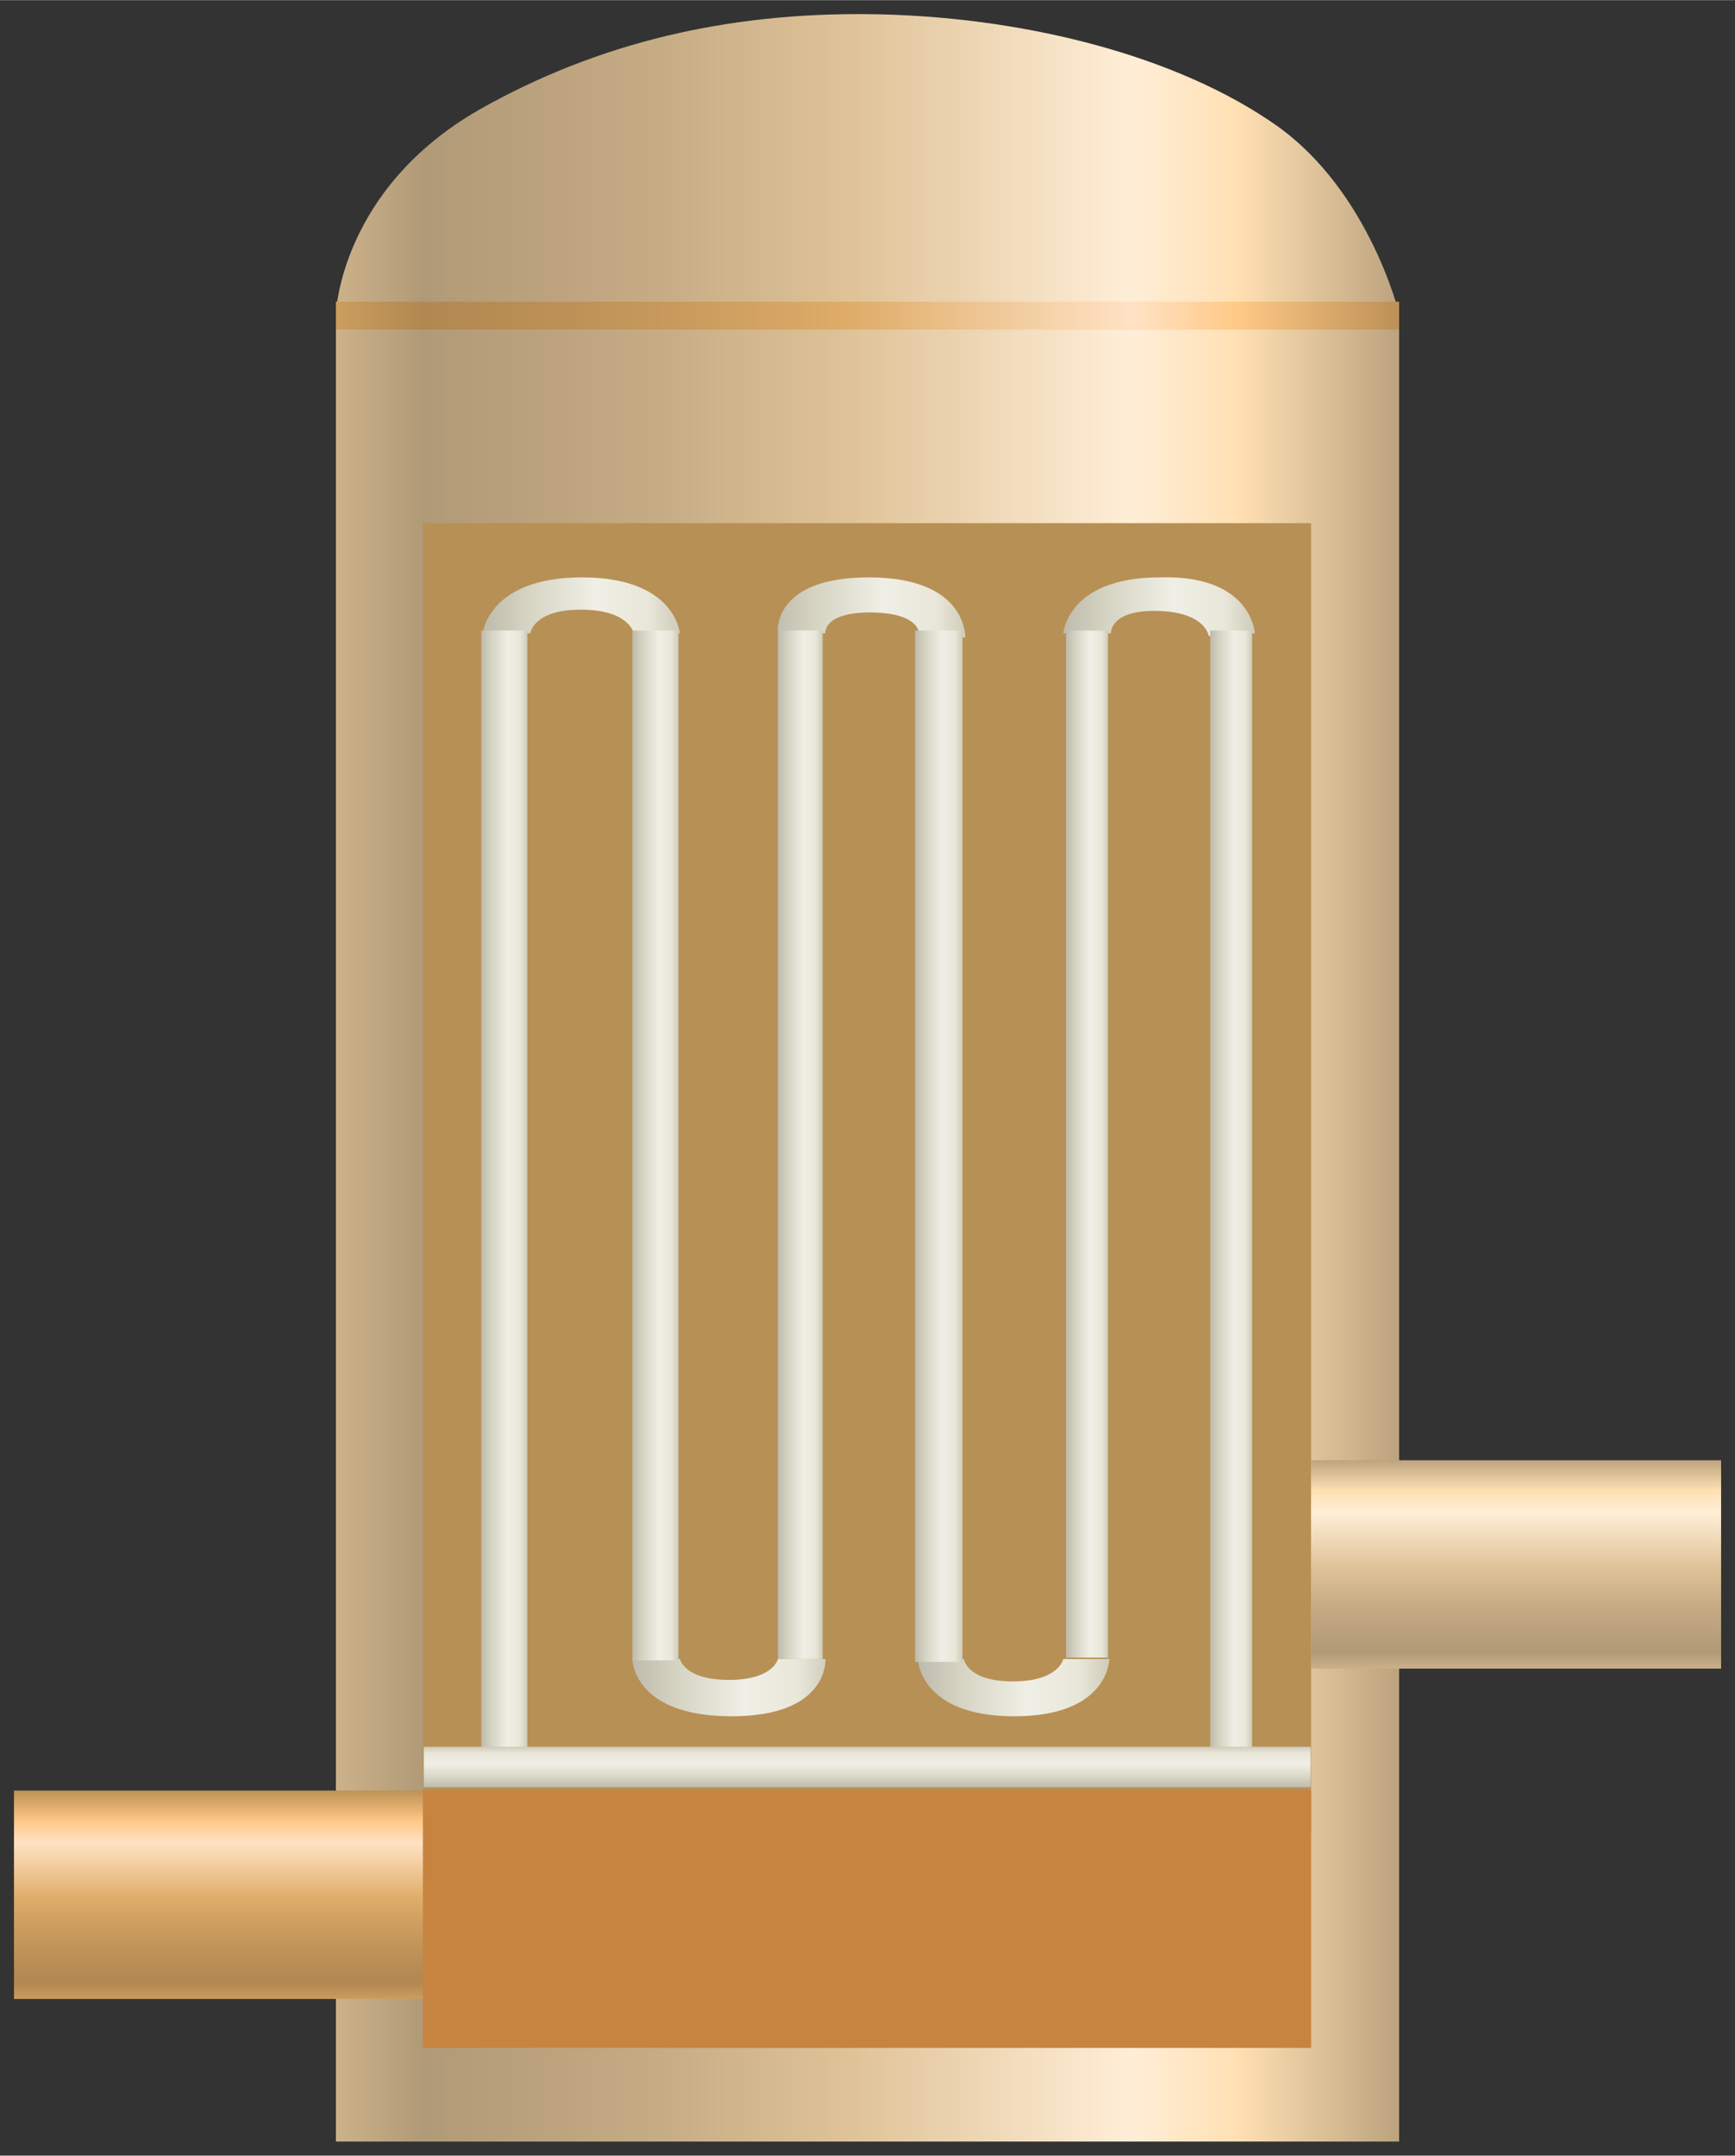 <?xml version="1.0" encoding="UTF-8" standalone="no"?>
<!DOCTYPE svg PUBLIC "-//W3C//DTD SVG 1.1//EN" "http://www.w3.org/Graphics/SVG/1.1/DTD/svg11.dtd">
<!-- 由 Microsoft Visio, SVG Export 生成 罐42.svg 页-1 -->
<svg xmlns="http://www.w3.org/2000/svg" xmlns:xlink="http://www.w3.org/1999/xlink" xmlns:ev="http://www.w3.org/2001/xml-events"
		xmlns:v="http://schemas.microsoft.com/visio/2003/SVGExtensions/" width="1.292in" height="1.605in"
		viewBox="0 0 93.015 115.533" xml:space="preserve" color-interpolation-filters="sRGB" class="st8">
	<rect x="0" y="0" width="93.015" height="115.533" fill="#333333" stroke="none"/>
	<v:documentProperties v:langID="2052" v:metric="true" v:viewMarkup="false"/>

	<style type="text/css">
	<![CDATA[
		.st1 {fill:url(#grad0-5);stroke:none;stroke-linecap:butt;stroke-width:0.75}
		.st2 {fill:url(#grad0-12);stroke:none;stroke-linecap:butt;stroke-width:0.75}
		.st3 {fill:#b79055;stroke:none;stroke-linecap:butt;stroke-width:0.75}
		.st4 {fill:url(#grad0-18);stroke:none;stroke-linecap:butt;stroke-width:0.75}
		.st5 {fill:url(#grad0-22);stroke:none;stroke-linecap:butt;stroke-width:0.75}
		.st6 {fill:url(#grad0-26);stroke:none;stroke-linecap:butt;stroke-width:0.75}
		.st7 {fill:#c78340;stroke:none;stroke-linecap:butt;stroke-width:0.75}
		.st8 {fill:none;fill-rule:evenodd;font-size:12px;overflow:visible;stroke-linecap:square;stroke-miterlimit:3}
	]]>
	</style>

	<defs id="Patterns_And_Gradients">
		<linearGradient id="grad0-5" x1="0" y1="0" x2="1" y2="0" gradientTransform="rotate(-180 0.5 0.5)">
			<stop offset="0" stop-color="#bda47f" stop-opacity="1"/>
			<stop offset="0.15" stop-color="#ffe0b3" stop-opacity="1"/>
			<stop offset="0.25" stop-color="#ffeed7" stop-opacity="1"/>
			<stop offset="0.52" stop-color="#dfc297" stop-opacity="1"/>
			<stop offset="0.69" stop-color="#c7ad86" stop-opacity="1"/>
			<stop offset="0.8" stop-color="#bca37e" stop-opacity="1"/>
			<stop offset="0.92" stop-color="#b19a77" stop-opacity="1"/>
			<stop offset="1" stop-color="#cbb189" stop-opacity="1"/>
		</linearGradient>
		<linearGradient id="grad0-12" x1="0" y1="0" x2="1" y2="0" gradientTransform="rotate(-180 0.5 0.5)">
			<stop offset="0" stop-color="#bd9157" stop-opacity="1"/>
			<stop offset="0.15" stop-color="#ffc986" stop-opacity="1"/>
			<stop offset="0.25" stop-color="#ffe2c4" stop-opacity="1"/>
			<stop offset="0.52" stop-color="#dfac68" stop-opacity="1"/>
			<stop offset="0.69" stop-color="#c7995c" stop-opacity="1"/>
			<stop offset="0.8" stop-color="#bc9056" stop-opacity="1"/>
			<stop offset="0.92" stop-color="#b18851" stop-opacity="1"/>
			<stop offset="1" stop-color="#cb9d5e" stop-opacity="1"/>
		</linearGradient>
		<linearGradient id="grad0-18" x1="0" y1="0" x2="1" y2="0" gradientTransform="rotate(90 0.5 0.5)">
			<stop offset="0" stop-color="#bda47f" stop-opacity="1"/>
			<stop offset="0.15" stop-color="#ffe0b3" stop-opacity="1"/>
			<stop offset="0.25" stop-color="#ffeed7" stop-opacity="1"/>
			<stop offset="0.52" stop-color="#dfc297" stop-opacity="1"/>
			<stop offset="0.69" stop-color="#c7ad86" stop-opacity="1"/>
			<stop offset="0.8" stop-color="#bca37e" stop-opacity="1"/>
			<stop offset="0.92" stop-color="#b19a77" stop-opacity="1"/>
			<stop offset="1" stop-color="#cbb189" stop-opacity="1"/>
		</linearGradient>
		<linearGradient id="grad0-22" x1="0" y1="0" x2="1" y2="0" gradientTransform="rotate(90 0.5 0.5)">
			<stop offset="0" stop-color="#bd9157" stop-opacity="1"/>
			<stop offset="0.15" stop-color="#ffc986" stop-opacity="1"/>
			<stop offset="0.25" stop-color="#ffe2c4" stop-opacity="1"/>
			<stop offset="0.52" stop-color="#dfac68" stop-opacity="1"/>
			<stop offset="0.69" stop-color="#c7995c" stop-opacity="1"/>
			<stop offset="0.8" stop-color="#bc9056" stop-opacity="1"/>
			<stop offset="0.92" stop-color="#b18851" stop-opacity="1"/>
			<stop offset="1" stop-color="#cb9d5e" stop-opacity="1"/>
		</linearGradient>
		<linearGradient id="grad0-26" x1="0" y1="0" x2="1" y2="0" gradientTransform="rotate(-90 0.5 0.5)">
			<stop offset="0" stop-color="#bebbac" stop-opacity="1"/>
			<stop offset="0.22" stop-color="#d5d3c2" stop-opacity="1"/>
			<stop offset="0.57" stop-color="#f0efe6" stop-opacity="1"/>
			<stop offset="0.84" stop-color="#e9e7d9" stop-opacity="1"/>
			<stop offset="1" stop-color="#cecbba" stop-opacity="1"/>
		</linearGradient>
	</defs>
	<g v:mID="0" v:index="1" v:groupContext="foregroundPage">
		<title>页-1</title>
		<v:pageProperties v:drawingScale="0.0393701" v:pageScale="0.0393701" v:drawingUnits="24" v:shadowOffsetX="8.50394"
				v:shadowOffsetY="-8.50394"/>
		<g id="group6229-1" transform="translate(0.75,-0.75)" v:mID="6229" v:groupContext="group">
			<title>燃煤锅炉</title>
			<g id="shape6230-2" v:mID="6230" v:groupContext="shape" transform="translate(17.258,2.27374E-13)">
				<title>shape1</title>
				<path d="M0 17.58 L57 17.58 L57 115.53 L0 115.53 L0 17.58 Z" class="st1"/>
			</g>
			<g id="shape6231-6" v:mID="6231" v:groupContext="shape" transform="translate(17.258,-97.98)">
				<title>shape2</title>
				<path d="M7.72 104.58 C14.1 100.98 21 99.41 28.5 99.48 C36.67 99.56 45.07 101.66 50.47 105.48 C55.42 109.01 57 115.53
							 57 115.53 L0 115.53 C0 115.53 0.22 108.86 7.72 104.58 Z" class="st1"/>
			</g>
			<g id="shape6232-9" v:mID="6232" v:groupContext="shape" transform="translate(17.258,-97.118)">
				<title>shape3</title>
				<path d="M0 114.03 L57 114.03 L57 115.53 L0 115.53 L0 114.03 Z" class="st2"/>
			</g>
			<g id="shape6233-13" v:mID="6233" v:groupContext="shape" transform="translate(21.922,-16.477)">
				<title>shape4</title>
				<path d="M0 45.26 L47.62 45.26 L47.62 115.53 L0 115.53 L0 45.26 Z" class="st3"/>
			</g>
			<g id="shape6234-15" v:mID="6234" v:groupContext="shape" transform="translate(69.54,-25.35)">
				<title>shape5</title>
				<path d="M0 104.36 L21.98 104.36 L21.98 115.53 L0 115.53 L0 104.36 Z" class="st4"/>
			</g>
			<g id="shape6235-19" v:mID="6235" v:groupContext="shape" transform="translate(-2.51799E-13,-7.643)">
				<title>shape6</title>
				<path d="M0 104.36 L21.98 104.36 L21.98 115.53 L0 115.53 L0 104.36 Z" class="st5"/>
			</g>
			<g id="shape6236-23" v:mID="6236" v:groupContext="shape" transform="translate(140.658,31.69) rotate(90)">
				<title>shape7</title>
				<path d="M3 115.53 C3 115.53 0 115.23 0 110.21 C0 105.18 3 104.96 3 104.96 L3 107.43 C3 107.43 1.73 107.66 1.73 110.28
							 C1.73 112.83 3 112.98 3 112.98 L3 115.53 Z" class="st6"/>
			</g>
			<g id="shape6237-27" v:mID="6237" v:groupContext="shape" transform="translate(156.108,31.69) rotate(90)">
				<title>shape8</title>
				<path d="M3 115.16 C3 115.16 0 115.53 0 110.28 C0 104.96 3.23 105.11 3.23 105.11 L3 107.58 C3 107.58 1.88 107.58
							 1.88 110.21 C1.88 112.76 3 112.61 3 112.61 L3 115.16 Z" class="st6"/>
			</g>
			<g id="shape6238-30" v:mID="6238" v:groupContext="shape" transform="translate(171.783,31.54) rotate(90)">
				<title>shape9</title>
				<path d="M3.15 115.53 C3.15 115.53 0.15 115.31 0.15 110.36 C0 105.41 3.15 105.26 3.15 105.26 L3.3 107.73 C3.3 107.73
							 2.02 107.88 1.95 110.43 C1.87 113.06 3.15 112.98 3.15 112.98 L3.15 115.53 Z" class="st6"/>
			</g>
			<g id="shape6239-33" v:mID="6239" v:groupContext="shape" transform="translate(148.683,89.665) rotate(90)">
				<title>shape10</title>
				<path d="M0 112.98 C0 112.98 1.12 112.76 1.12 110.36 C1.12 107.96 0 107.73 0 107.73 L0 105.18 C0 105.18 3.07 104.96
							 3.07 110.21 C3.07 115.53 0 115.53 0 115.53 L0 112.98 Z" class="st6"/>
			</g>
			<g id="shape6240-36" v:mID="6240" v:groupContext="shape" transform="translate(163.983,89.665) rotate(90)">
				<title>shape11</title>
				<path d="M0 113.06 C0 113.06 1.2 112.91 1.2 110.43 C1.2 107.96 0 107.73 0 107.73 L0 105.26 C0 105.26 3.07 105.26
							 3.07 110.36 C3.07 115.46 0 115.53 0 115.53 L0 113.06 Z" class="st6"/>
			</g>
			<g id="shape6241-39" v:mID="6241" v:groupContext="shape" transform="translate(140.583,34.54) rotate(90)">
				<title>shape12</title>
				<path d="M60.3 115.53 L0 115.53 L0 113.06 L60.3 113.06 L60.3 115.53 Z" class="st6"/>
			</g>
			<g id="shape6242-42" v:mID="6242" v:groupContext="shape" transform="translate(148.683,34.54) rotate(90)">
				<title>shape13</title>
				<path d="M55.2 115.53 L0 115.53 L0 113.06 L55.2 113.06 L55.2 115.53 Z" class="st6"/>
			</g>
			<g id="shape6243-45" v:mID="6243" v:groupContext="shape" transform="translate(156.483,34.54) rotate(90)">
				<title>shape14</title>
				<path d="M55.12 115.53 L0 115.53 L0 113.13 L55.12 113.13 L55.12 115.53 Z" class="st6"/>
			</g>
			<g id="shape6244-48" v:mID="6244" v:groupContext="shape" transform="translate(163.833,34.54) rotate(90)">
				<title>shape15</title>
				<path d="M55.28 115.53 L0 115.53 L0 112.98 L55.28 112.98 L55.28 115.53 Z" class="st6"/>
			</g>
			<g id="shape6245-51" v:mID="6245" v:groupContext="shape" transform="translate(171.933,34.54) rotate(90)">
				<title>shape16</title>
				<path d="M55.05 115.53 L0 115.53 L0 113.28 L55.05 113.28 L55.05 115.53 Z" class="st6"/>
			</g>
			<g id="shape6246-54" v:mID="6246" v:groupContext="shape" transform="translate(179.658,34.54) rotate(90)">
				<title>shape17</title>
				<path d="M60.3 115.53 L0 115.53 L0 113.28 L60.3 113.28 L60.3 115.53 Z" class="st6"/>
			</g>
			<g id="shape6247-57" v:mID="6247" v:groupContext="shape" transform="translate(21.968,-18.99)">
				<title>shape18</title>
				<path d="M0 113.36 L47.55 113.36 L47.55 115.53 L0 115.53 L0 113.36 Z" class="st6"/>
			</g>
			<g id="shape6248-60" v:mID="6248" v:groupContext="shape" transform="translate(21.922,-5.018)">
				<title>shape19</title>
				<path d="M0 101.73 L47.62 101.73 L47.62 115.53 L0 115.53 L0 101.73 Z" class="st7"/>
			</g>
		</g>
	</g>
</svg>
